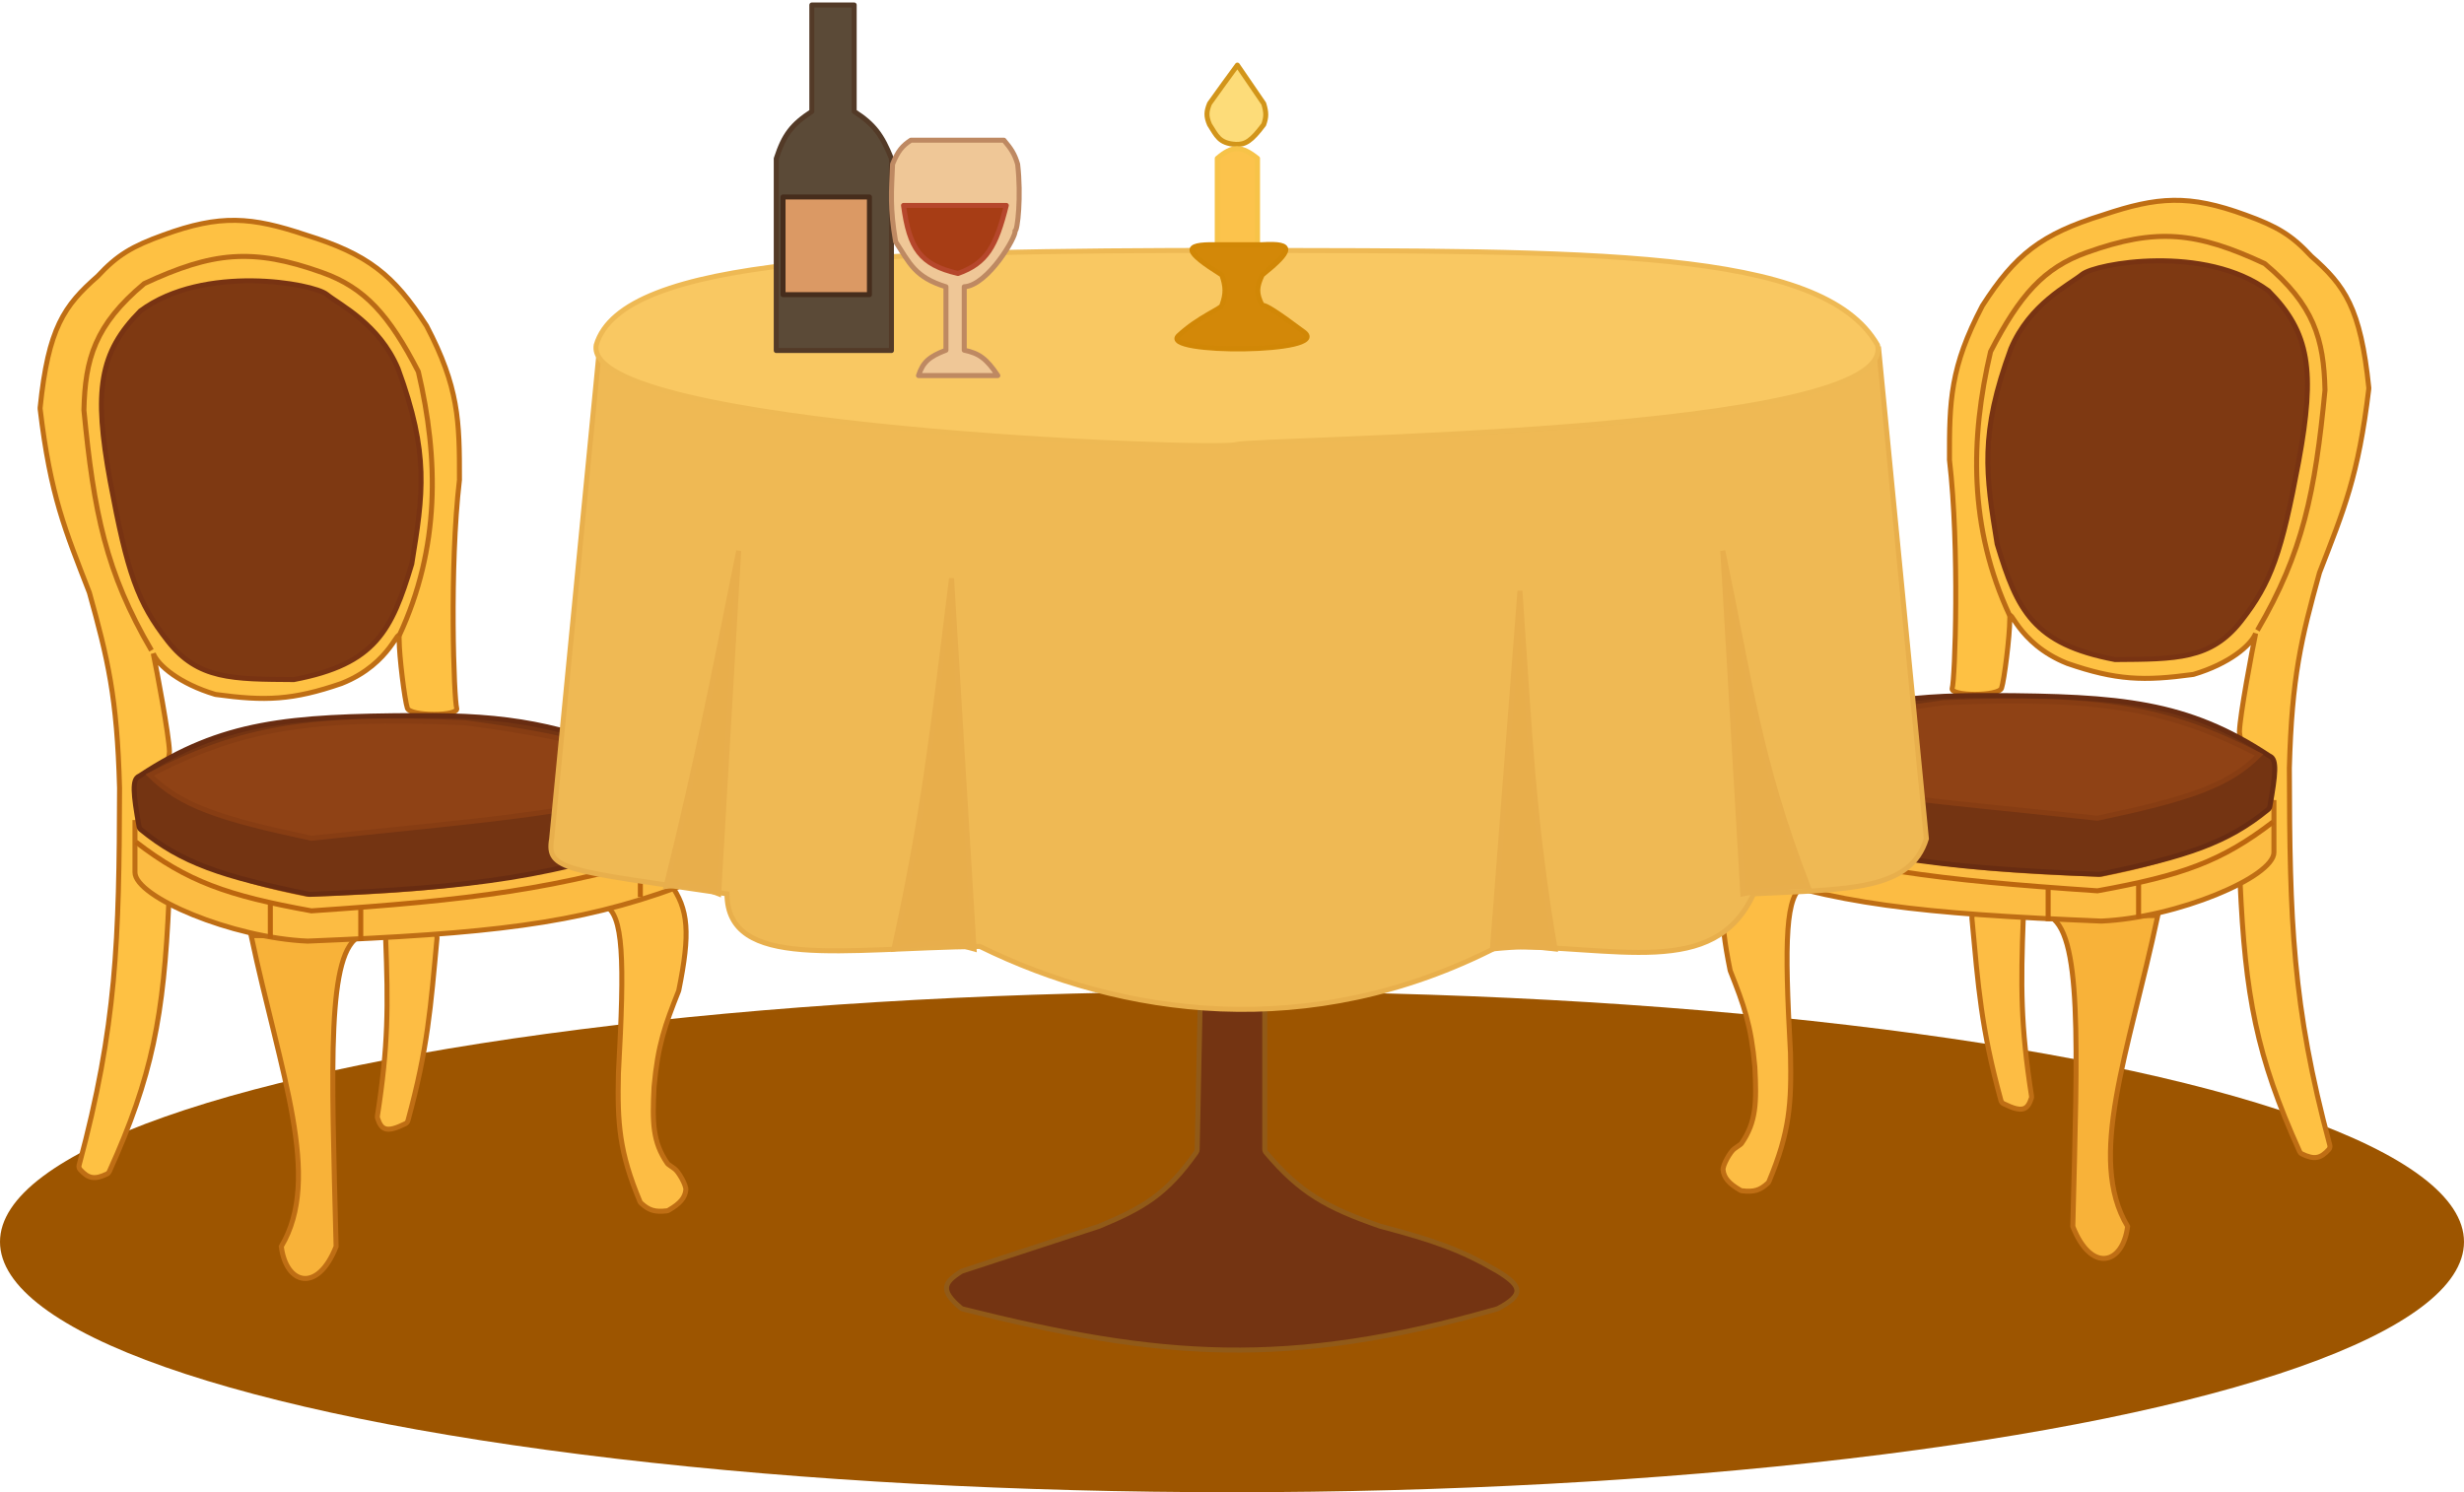<svg width="492" height="298" viewBox="0 0 492 298" fill="none" xmlns="http://www.w3.org/2000/svg">
<ellipse cx="246" cy="248" rx="246" ry="50" fill="#9D5500"/>
<path d="M135.543 197.743C137.825 186.449 137.562 181.517 133.788 176.443C133.525 176.09 133.057 175.965 132.647 176.126L120.748 180.8C124.501 182.648 124.739 191.472 123.484 214.314C123.256 224.382 123.634 230.042 127.78 239.939C127.834 240.067 127.915 240.185 128.017 240.279C129.575 241.708 130.757 242.082 133.14 241.807C133.269 241.792 133.397 241.75 133.509 241.685C135.873 240.318 136.78 239.137 136.943 237.64C137.047 236.682 135.482 233.967 134.695 233.41C134.342 233.16 133.938 232.873 133.479 232.546C133.386 232.479 133.302 232.395 133.237 232.3C130.334 228.052 130.231 224.257 130.599 217.061C131.352 208.645 132.796 204.734 135.492 197.915C135.514 197.86 135.532 197.801 135.543 197.743Z" fill="#FDBD44"/>
<path d="M81.458 223.776C85.436 209.254 85.983 201.18 87.259 187.39C87.314 186.804 86.853 186.294 86.263 186.294H78.002C77.434 186.294 76.981 186.769 77.002 187.336C77.513 200.826 77.547 208.772 75.357 222.868C75.333 223.021 75.344 223.181 75.393 223.328C76.156 225.602 77.09 226.32 80.95 224.401C81.2 224.277 81.384 224.045 81.458 223.776Z" fill="#FDBD44"/>
<path d="M135.543 197.743C137.825 186.449 137.562 181.517 133.788 176.443C133.525 176.09 133.057 175.965 132.647 176.126L120.748 180.8C124.501 182.648 124.739 191.472 123.484 214.314C123.256 224.382 123.634 230.042 127.78 239.939C127.834 240.067 127.915 240.185 128.017 240.279C129.575 241.708 130.757 242.082 133.14 241.807C133.269 241.792 133.397 241.75 133.509 241.685C135.873 240.318 136.78 239.137 136.943 237.64C137.047 236.682 135.482 233.967 134.695 233.41C134.342 233.16 133.938 232.873 133.479 232.546C133.386 232.479 133.302 232.395 133.237 232.3C130.334 228.052 130.231 224.257 130.599 217.061C131.352 208.645 132.796 204.734 135.492 197.915C135.514 197.86 135.532 197.801 135.543 197.743Z" stroke="#BF6E14"/>
<path d="M81.458 223.776C85.436 209.254 85.983 201.18 87.259 187.39C87.314 186.804 86.853 186.294 86.263 186.294H78.002C77.434 186.294 76.981 186.769 77.002 187.336C77.513 200.826 77.547 208.772 75.357 222.868C75.333 223.021 75.344 223.181 75.393 223.328C76.156 225.602 77.09 226.32 80.95 224.401C81.2 224.277 81.384 224.045 81.458 223.776Z" stroke="#BF6E14"/>
<path d="M21.827 233.959C30.448 214.903 32.7 202.833 33.717 180.051C33.721 179.944 33.709 179.834 33.679 179.731L29.46 164.909C29.387 164.65 29.421 164.372 29.554 164.138C31.742 160.276 32.875 157.639 33.634 151.523C33.689 151.078 33.847 150.498 33.835 150.05C33.747 146.837 31.3 133.818 30.605 130.5C31.528 132.879 35.883 136.549 42.955 138.66C43.003 138.675 43.054 138.686 43.104 138.692C52.914 140.035 58.427 139.861 68.205 136.484C78.414 132.437 79.7 124.398 79.699 127.694C79.697 130.99 80.792 139.781 81.341 141.429C81.889 143.077 91.74 143.077 91.192 141.429C90.645 139.781 89.681 113.453 91.74 95.829C91.764 84 91.608 77.355 85.172 65.063C78.6 54.838 73.447 50.762 61.09 46.932C50.164 43.265 43.968 42.787 32.629 46.932C26.41 49.179 23.436 50.905 19.494 55.173C12.813 61.028 9.637 65.478 8.011 81.433C8.004 81.506 8.004 81.583 8.013 81.656C10.084 99.072 12.988 105.808 17.852 118.354C21.499 131.497 23.385 139.131 23.872 157.362C23.801 187.869 23.281 204.885 15.801 232.665C15.715 232.983 15.788 233.331 16.01 233.574C17.582 235.299 18.816 235.689 21.374 234.434C21.575 234.335 21.735 234.163 21.827 233.959Z" fill="#FEC143" stroke="#BF6E14"/>
<path d="M56.166 248.926C64.386 235.203 55.995 214.405 50.145 186.844H72.038C65.184 189.771 66.189 212.364 67.112 248.926C63.435 258.288 57.126 256.554 56.166 248.926Z" fill="#F8B239" stroke="#BF6E14"/>
<path d="M136.187 167.267C136.036 166.815 135.531 166.62 135.075 166.76C108.185 175.043 92.066 177.638 61.544 178.599C61.469 178.601 61.392 178.595 61.319 178.581C46.217 175.631 37.367 172.046 26.949 163.769V174.207C26.949 179.152 46.358 187.302 61.43 187.942C97.531 186.466 115.143 184.58 135.359 177.142C135.674 177.026 135.911 176.76 135.977 176.431C136.295 174.853 137.127 170.082 136.187 167.267Z" fill="#FCBC43"/>
<path d="M26.949 163.769C37.367 172.046 46.217 175.631 61.319 178.581C61.392 178.595 61.469 178.601 61.544 178.599C92.066 177.638 108.185 175.043 135.075 166.76C135.531 166.62 136.036 166.815 136.187 167.267C137.127 170.082 136.295 174.853 135.977 176.431C135.911 176.76 135.674 177.026 135.359 177.142C115.143 184.58 97.531 186.466 61.43 187.942C46.358 187.302 26.949 179.152 26.949 174.207M26.949 163.769C26.949 167.845 26.949 169.263 26.949 174.207M26.949 163.769V174.207" stroke="#BF6E14"/>
<path d="M61.89 178.604C94.85 177.302 111.281 174.939 134.701 166.666C134.958 166.575 135.173 166.378 135.281 166.128C138.278 159.196 136.254 156.149 129.16 151.734C129.112 151.704 129.059 151.677 129.006 151.656C111.907 144.726 101.852 142.766 83.112 142.898C57.761 143.032 44.321 144.063 27.928 154.921C27.865 154.963 27.795 154.997 27.727 155.029C26.348 155.684 26.593 158.509 27.767 165.061C27.809 165.293 27.933 165.507 28.115 165.656C36.257 172.329 44.293 174.991 61.645 178.583C61.724 178.6 61.809 178.607 61.89 178.604Z" fill="#743412" stroke="#682C11"/>
<path d="M62.186 167.401C93.514 164.002 114.283 162.709 133.338 156.963C123.348 149.413 113.444 147.111 92.836 144.327C61.437 142.986 47.909 145.497 29.895 154.765C36.072 160.97 44.095 163.549 62.186 167.401Z" fill="#8F4215" stroke="#873D13"/>
<path d="M28.031 62.094C40.743 52.677 62.512 56.599 65.249 58.797C67.986 60.995 75.697 64.67 79.479 73.631C85.749 90.711 84.497 98.594 82.216 112.638C78.203 125.934 75.019 132.611 58.681 135.713C46.457 135.629 39.525 135.713 33.505 128.021C27.484 120.33 25.416 114.396 22.011 96.156C18.676 77.996 19.814 70.385 28.031 62.094Z" fill="#7E3912" stroke="#783312"/>
<path d="M72.037 181.35V187.942M53.976 180.251V187.393M127.864 172.559V179.152M136.621 169.812C111.136 177.7 94.136 179.728 62.186 181.899C45.319 178.848 37.395 176.025 27.157 168.164" stroke="#BC660E"/>
<path d="M79.699 126.959C87.909 109.378 87.612 91.621 83.531 74.217C77.707 62.93 72.891 57.482 64.375 54.438C50.389 49.422 42.384 50.31 28.799 56.636C18.939 64.869 16.988 71.737 16.758 81.909C18.726 102.271 21.137 114.323 30.245 129.872" stroke="#BA6A15"/>
<path d="M345.457 193.743C343.175 182.449 343.438 177.517 347.212 172.443C347.475 172.09 347.943 171.965 348.353 172.126L360.252 176.8C356.499 178.648 356.261 187.472 357.516 210.314C357.744 220.382 357.366 226.042 353.22 235.939C353.166 236.067 353.085 236.185 352.983 236.279C351.425 237.708 350.243 238.082 347.86 237.807C347.731 237.792 347.603 237.75 347.491 237.685C345.127 236.318 344.22 235.137 344.057 233.64C343.953 232.682 345.518 229.967 346.305 229.41C346.658 229.16 347.062 228.873 347.521 228.546C347.614 228.479 347.698 228.395 347.763 228.3C350.666 224.052 350.769 220.257 350.401 213.061C349.648 204.645 348.204 200.734 345.508 193.915C345.486 193.86 345.468 193.801 345.457 193.743Z" fill="#FDBD44"/>
<path d="M399.542 219.776C395.564 205.254 395.017 197.18 393.741 183.39C393.686 182.804 394.148 182.294 394.737 182.294H402.998C403.566 182.294 404.019 182.769 403.998 183.336C403.487 196.826 403.453 204.772 405.643 218.868C405.667 219.021 405.656 219.181 405.607 219.328C404.844 221.602 403.91 222.32 400.05 220.401C399.8 220.277 399.616 220.045 399.542 219.776Z" fill="#FDBD44"/>
<path d="M345.457 193.743C343.175 182.449 343.438 177.517 347.212 172.443C347.475 172.09 347.943 171.965 348.353 172.126L360.252 176.8C356.499 178.648 356.261 187.472 357.516 210.314C357.744 220.382 357.366 226.042 353.22 235.939C353.166 236.067 353.085 236.185 352.983 236.279C351.425 237.708 350.243 238.082 347.86 237.807C347.731 237.792 347.603 237.75 347.491 237.685C345.127 236.318 344.22 235.137 344.057 233.64C343.953 232.682 345.518 229.967 346.305 229.41C346.658 229.16 347.062 228.873 347.521 228.546C347.614 228.479 347.698 228.395 347.763 228.3C350.666 224.052 350.769 220.257 350.401 213.061C349.648 204.645 348.204 200.734 345.508 193.915C345.486 193.86 345.468 193.801 345.457 193.743Z" stroke="#BF6E14"/>
<path d="M399.542 219.776C395.564 205.254 395.017 197.18 393.741 183.39C393.686 182.804 394.148 182.294 394.737 182.294H402.998C403.566 182.294 404.019 182.769 403.998 183.336C403.487 196.826 403.453 204.772 405.643 218.868C405.667 219.021 405.656 219.181 405.607 219.328C404.844 221.602 403.91 222.32 400.05 220.401C399.8 220.277 399.616 220.045 399.542 219.776Z" stroke="#BF6E14"/>
<path d="M459.173 229.959C450.553 210.903 448.3 198.833 447.283 176.051C447.279 175.944 447.291 175.834 447.321 175.731L451.539 160.909C451.613 160.65 451.579 160.372 451.446 160.138C449.258 156.276 448.125 153.639 447.366 147.523C447.311 147.078 447.153 146.498 447.165 146.05C447.253 142.837 449.7 129.818 450.395 126.5C449.472 128.879 445.117 132.549 438.045 134.66C437.997 134.675 437.946 134.686 437.896 134.692C428.086 136.035 422.573 135.861 412.795 132.484C402.586 128.437 401.3 120.398 401.301 123.694C401.303 126.99 400.208 135.781 399.659 137.429C399.111 139.077 389.26 139.077 389.808 137.429C390.355 135.781 391.319 109.453 389.26 91.829C389.236 80 389.393 73.355 395.828 61.063C402.401 50.838 407.553 46.762 419.91 42.932C430.836 39.265 437.032 38.787 448.371 42.932C454.59 45.179 457.564 46.905 461.506 51.173C468.187 57.028 471.363 61.478 472.989 77.433C472.996 77.506 472.996 77.583 472.987 77.656C470.916 95.072 468.012 101.808 463.148 114.354C459.501 127.497 457.615 135.131 457.128 153.362C457.199 183.869 457.719 200.885 465.199 228.665C465.285 228.983 465.212 229.331 464.99 229.574C463.418 231.299 462.184 231.689 459.626 230.434C459.425 230.335 459.265 230.163 459.173 229.959Z" fill="#FEC143" stroke="#BF6E14"/>
<path d="M424.834 244.926C416.614 231.203 425.005 210.405 430.855 182.844H408.962C415.816 185.771 414.811 208.364 413.888 244.926C417.565 254.288 423.874 252.554 424.834 244.926Z" fill="#F8B239" stroke="#BF6E14"/>
<path d="M344.813 163.267C344.964 162.815 345.469 162.62 345.925 162.76C372.815 171.043 388.934 173.638 419.456 174.599C419.531 174.601 419.608 174.595 419.681 174.581C434.783 171.631 443.633 168.046 454.051 159.769V170.207C454.051 175.152 434.642 183.302 419.57 183.942C383.469 182.466 365.857 180.58 345.641 173.142C345.326 173.026 345.089 172.76 345.023 172.431C344.705 170.853 343.873 166.082 344.813 163.267Z" fill="#FCBC43"/>
<path d="M454.051 159.769C443.633 168.046 434.783 171.631 419.681 174.581C419.608 174.595 419.531 174.601 419.456 174.599C388.934 173.638 372.815 171.043 345.925 162.76C345.469 162.62 344.964 162.815 344.813 163.267C343.873 166.082 344.705 170.853 345.023 172.431C345.089 172.76 345.326 173.026 345.641 173.142C365.857 180.58 383.469 182.466 419.57 183.942C434.642 183.302 454.051 175.152 454.051 170.207M454.051 159.769C454.051 163.845 454.051 165.263 454.051 170.207M454.051 159.769V170.207" stroke="#BF6E14"/>
<path d="M419.11 174.604C386.15 173.302 369.719 170.939 346.299 162.666C346.042 162.575 345.827 162.378 345.719 162.128C342.722 155.196 344.746 152.149 351.84 147.734C351.888 147.704 351.941 147.677 351.994 147.656C369.093 140.726 379.148 138.766 397.888 138.898C423.239 139.032 436.679 140.063 453.071 150.921C453.135 150.963 453.205 150.997 453.273 151.029C454.652 151.684 454.407 154.509 453.233 161.061C453.191 161.293 453.067 161.507 452.885 161.656C444.743 168.329 436.707 170.991 419.355 174.583C419.276 174.6 419.191 174.607 419.11 174.604Z" fill="#743412" stroke="#682C11"/>
<path d="M418.814 163.401C387.486 160.002 366.717 158.709 347.662 152.963C357.652 145.413 367.556 143.111 388.164 140.327C419.563 138.986 433.091 141.497 451.105 150.765C444.928 156.97 436.905 159.549 418.814 163.401Z" fill="#8F4215" stroke="#873D13"/>
<path d="M452.969 58.094C440.257 48.677 418.488 52.599 415.751 54.797C413.014 56.995 405.303 60.67 401.521 69.631C395.251 86.711 396.503 94.594 398.784 108.638C402.797 121.934 405.981 128.611 422.319 131.713C434.543 131.629 441.475 131.713 447.496 124.021C453.516 116.33 455.584 110.396 458.989 92.156C462.324 73.996 461.186 66.385 452.969 58.094Z" fill="#7E3912" stroke="#783312"/>
<path d="M408.963 177.35V183.942M427.024 176.251V183.393M353.136 168.559V175.152M344.379 165.812C369.864 173.7 386.864 175.728 418.814 177.899C435.682 174.848 443.605 172.025 453.843 164.164" stroke="#BC660E"/>
<path d="M401.301 122.959C393.091 105.378 393.388 87.621 397.469 70.217C403.293 58.93 408.109 53.482 416.625 50.438C430.611 45.422 438.616 46.31 452.201 52.636C462.061 60.869 464.012 67.737 464.242 77.909C462.274 98.271 459.863 110.323 450.755 125.872" stroke="#BA6A15"/>
<path d="M251.541 198L240.669 198C240.124 198 239.68 198.435 239.669 198.98L239.047 229.558C239.043 229.756 238.979 229.951 238.865 230.112C232.987 238.451 228.388 241.177 219.541 244.861L192.157 253.823C192.081 253.848 192.005 253.883 191.937 253.926C188.41 256.142 187.677 257.695 191.864 261.214C191.978 261.31 192.118 261.381 192.263 261.417C231.469 271.235 256.995 273.419 298.939 261.39C299.006 261.371 299.074 261.344 299.135 261.311C304.338 258.53 303.991 256.886 299.041 253.861C291.684 249.563 286.277 247.707 275.541 244.861C264.927 241.151 259.596 238.246 252.776 230.141C252.625 229.962 252.541 229.733 252.541 229.499V199C252.541 198.448 252.093 198 251.541 198Z" fill="#743412" stroke="#915A18"/>
<path d="M247.655 88C191.976 83.782 147.11 88.158 119.655 70L110.155 167.5C109.065 173.809 113.026 173.775 145.155 178.5C145.281 193.886 168.234 189.334 195.655 189C223.792 202.839 261.406 208.451 299.155 189C322.655 188.793 342.294 195.7 350.155 178.5C369.375 177.578 381.453 177.823 384.655 167.5L375.155 70C355.146 83.024 323.189 86.148 247.655 88Z" fill="#EFB954" stroke="#E8AF4C"/>
<path d="M310.5 189.5C305.949 188.936 303.18 188.991 298 189.5L303.5 118C305.482 146.657 306.074 163.23 310.5 189.5Z" fill="#E8AE4B"/>
<path d="M344 110L348 178.5C348 178.5 356.77 176.89 361 177C351.166 151.453 349.526 136.38 344 110Z" fill="#E8AE4B"/>
<path d="M190 115.5L194.5 189.5C189.729 188.109 186.436 187.919 178.5 189.5C184.569 161.965 186.32 145.099 190 115.5Z" fill="#E8AE4B"/>
<path d="M147.5 110L143.5 178.5C139.493 176.951 137.218 176.458 133 177C139.223 151.868 142.138 136.708 147.5 110Z" fill="#E8AE4B"/>
<path d="M310.5 189.5C305.949 188.936 303.18 188.991 298 189.5L303.5 118C305.482 146.657 306.074 163.23 310.5 189.5Z" stroke="#E8AE4C"/>
<path d="M344 110L348 178.5C348 178.5 356.77 176.89 361 177C351.166 151.453 349.526 136.38 344 110Z" stroke="#E8AE4C"/>
<path d="M190 115.5L194.5 189.5C189.729 188.109 186.436 187.919 178.5 189.5C184.569 161.965 186.32 145.099 190 115.5Z" stroke="#E8AE4C"/>
<path d="M147.5 110L143.5 178.5C139.493 176.951 137.218 176.458 133 177C139.223 151.868 142.138 136.708 147.5 110Z" stroke="#E8AE4C"/>
<path d="M246.721 50C175.293 50.066 124.211 51.241 119.049 68.901C116.16 85.449 242.633 90.087 246.721 88.797C250.81 87.507 379.11 86.902 374.899 68.901C363.813 49.469 317.45 50.174 246.721 50Z" fill="#F9C862" stroke="#EEB954"/>
<path d="M178 70H155V31.667C156.549 26.895 158.122 24.858 162.103 22.258V1H170.559V22.258C174.578 24.839 176.114 26.995 178 31.667V70Z" fill="#5B4A37" stroke="#533A27" stroke-linecap="round" stroke-linejoin="round"/>
<path d="M173.603 39.333H156.353V58.848H173.603V39.333Z" fill="#DB9964" stroke="#462D1C" stroke-linecap="round" stroke-linejoin="round"/>
<path d="M200.456 28H181.879C180.153 29.136 179.319 30.113 178.225 32.784C177.988 38.439 177.675 41.461 178.834 48.264C181.634 52.595 182.711 55.38 188.883 57.27V69.934C185.509 71.224 184.285 72.318 183.402 75H199.238C196.956 71.587 195.479 70.555 192.538 69.934V57.27C197.258 57.017 203.046 47.094 202.666 46.12C203.199 46.209 203.938 39.1 203.196 32.784C202.6 30.793 201.953 29.756 200.456 28Z" fill="#EFC797" stroke="#BE8962" stroke-linecap="round" stroke-linejoin="round"/>
<path d="M200.934 41.024H180.414C181.57 49.643 183.724 52.856 191.278 54.614C197.019 52.575 198.894 49.203 200.934 41.024Z" fill="#A73D15" stroke="#B6472C" stroke-linecap="round" stroke-linejoin="round"/>
<path d="M246.767 28.837C243.374 28.632 242.927 27.061 241.508 24.878C240.797 23.189 240.873 22.277 241.508 20.686C243.675 17.658 244.892 15.965 247.076 13L252.335 20.686C252.901 22.528 252.847 23.426 252.335 24.878C249.849 28.197 248.67 28.888 246.767 28.837Z" fill="#FDDC79" stroke="#D2951A" stroke-linejoin="round"/>
<path d="M251.097 31.632C247.819 29.011 246.076 29.061 243.055 31.632V50.497H251.097V31.632Z" fill="#FCC34C" stroke="#F7C348" stroke-linejoin="round"/>
<path d="M252.027 48.867H242.747C236.131 48.781 236.373 50.116 243.985 54.922C244.774 57.287 244.828 58.613 243.985 60.977C243.917 61.635 239.33 63.291 235.323 67.033C231.316 70.774 266.015 70.55 260.379 66.334C254.744 62.118 252.625 60.846 252.027 60.977C250.809 58.609 250.905 57.291 252.027 54.922C258.003 50.066 258.609 48.484 252.027 48.867Z" fill="#D38808" stroke="#D18706" stroke-linejoin="round"/>
</svg>
